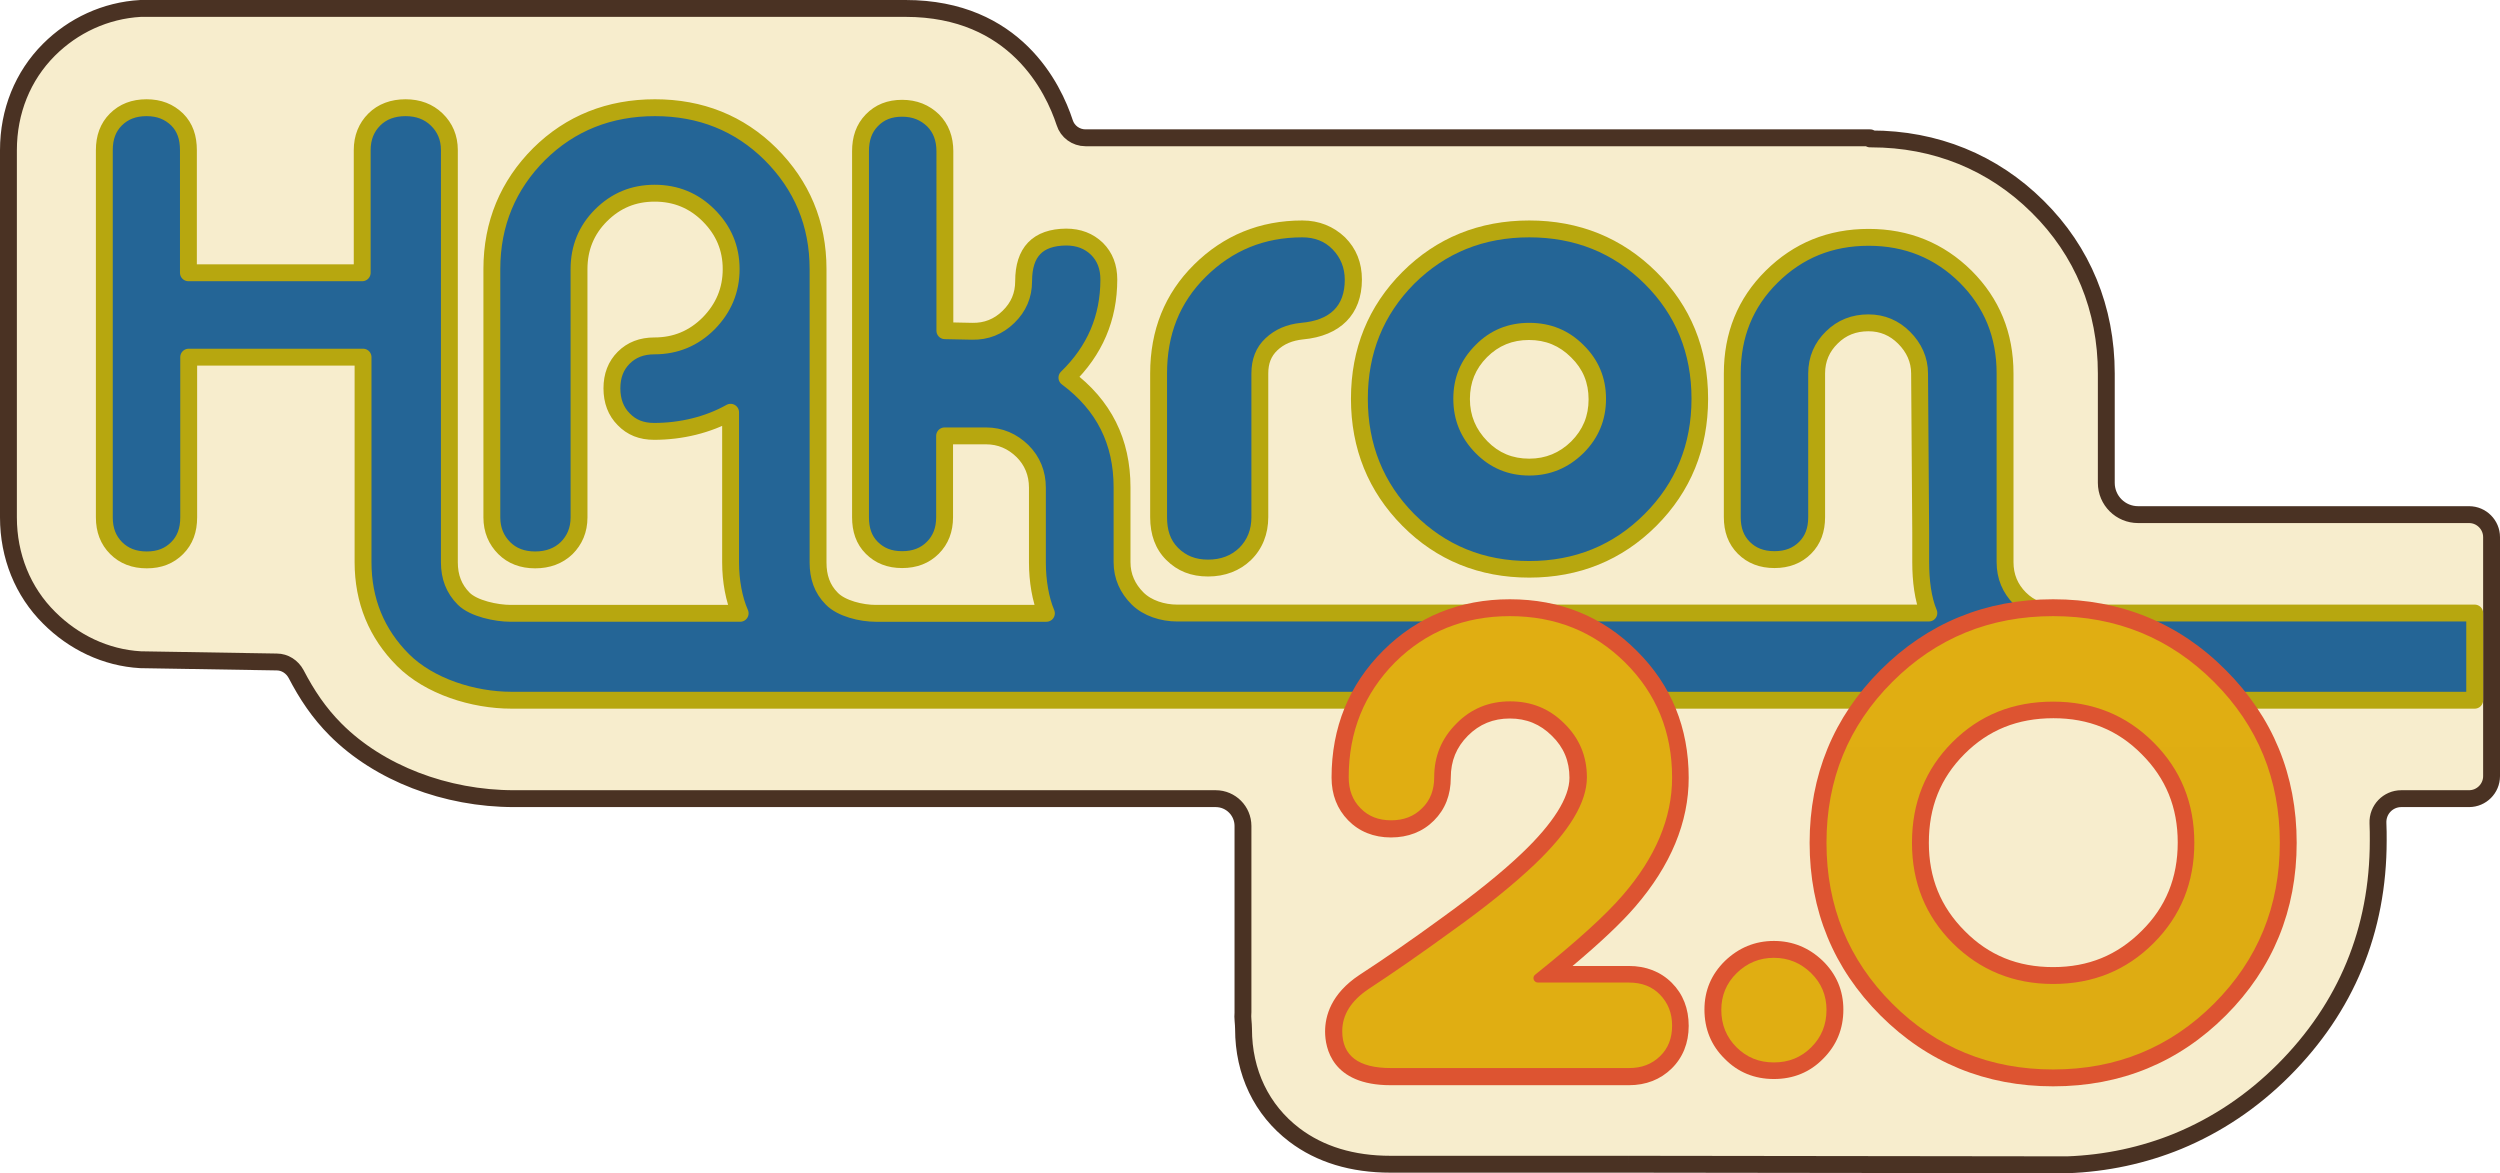 <?xml version="1.0" encoding="utf-8"?>
<!-- Generator: Adobe Illustrator 19.0.0, SVG Export Plug-In . SVG Version: 6.00 Build 0)  -->
<svg version="1.1" id="Layer_4_copy" xmlns="http://www.w3.org/2000/svg" xmlns:xlink="http://www.w3.org/1999/xlink" x="0px"
	 y="0px" viewBox="0 0 889 417.2" style="enable-background:new 0 0 889 417.2;" xml:space="preserve">
<style type="text/css">
	.st0{fill:#F7EDCD;stroke:#4A3223;stroke-width:6;stroke-linejoin:round;stroke-miterlimit:1;}
	.st1{fill:url(#XMLID_20_);}
	.st2{fill:#B7A70F;}
	.st3{fill:url(#XMLID_21_);}
	.st4{fill:url(#XMLID_22_);stroke:#B7A70F;stroke-width:6;stroke-linejoin:round;stroke-miterlimit:1;}
	.st5{fill:url(#XMLID_25_);}
	.st6{fill:#DD5431;}
	.st7{fill:url(#XMLID_27_);}
	.st8{fill:url(#XMLID_28_);}
</style>
<path id="Background" class="st0" d="M579.2,414l155.9,0.2l0,0c13.9-0.5,27.2-3.4,39.4-8.4c13.8-5.7,26.4-14.1,37.5-25.2
	c22.3-22.3,33.7-49.8,33.7-81.7c0-2.1,0-4.1-0.1-6.2c-0.2-4.8,3.6-8.7,8.3-8.7H878c4.4,0,8-3.6,8-8v-85c0-4.4-3.6-8-8-8H760.3
	c-6.2,0-11.3-5-11.3-11.3v-38.9c0-23-8.4-43.5-24.4-59.3c-15.9-15.8-36.4-24.1-59.2-24.1c-0.1,0-0.3,0-0.4,0V49H386
	c-3.4,0-6.4-2.2-7.4-5.4C374.6,31.4,361.1,3,322,3c-49.8,0,0,0,0,0H50l0,0C37.5,3.7,26,9.1,17.4,17.7C8.1,27,3,39.6,3,53.4v130.6
	c0,13.7,5.1,26.4,14.5,35.7c8.6,8.6,20,14.2,32.5,14.9l0,0l48.4,0.8c2.9,0,5.5,1.7,6.9,4.3c3.8,7.3,8.1,13.8,14.1,19.8
	c15.4,15.4,39.1,24.5,63.4,24.5h129.8h1.1h105.9h0.9h11.8c5.4,0,9.7,4.4,9.7,9.7V360l0,0c-0.2,1.9,0.2,3.9,0.2,5.9
	c0,15.4,6.4,28.8,18.1,37.7c9.1,6.9,20.6,10.4,34.2,10.4H579.2"/>
<g id="Text">
	<g id="HAkron">
		<g id="XMLID_209_">
			<g id="XMLID_230_">
				<linearGradient id="XMLID_20_" gradientUnits="userSpaceOnUse" x1="447.648" y1="80.96" x2="444.074" y2="202.463">
					<stop  offset="0" style="stop-color:#246596"/>
					<stop  offset="0.859" style="stop-color:#246596"/>
					<stop  offset="1" style="stop-color:#246596"/>
				</linearGradient>
				<path id="XMLID_235_" class="st1" d="M429.6,202c-5.2,0-9.4-1.6-12.8-5c-3.2-3.2-4.8-7.5-4.8-13v-51.1c0-14.6,5-26.9,14.7-36.6
					c10.1-10,22-14.8,36.4-14.8c5.2,0,9.5,1.7,12.9,5.2c3.4,3.4,5.2,7.8,5.2,12.9c0,7.6-3.2,17-18.3,18.3c-4.4,0.4-8,1.9-10.9,4.7
					c-2.8,2.6-4.1,6-4.1,10.3v51.1c0,5.3-1.8,9.7-5.2,13.1C439.3,200.3,434.9,202,429.6,202z"/>
				<path id="XMLID_232_" class="st2" d="M463.1,84.4c4.4,0,8,1.4,10.8,4.3c2.8,2.9,4.3,6.5,4.3,10.8c0,9.3-5.2,14.4-15.5,15.3
					c-5.1,0.5-9.3,2.3-12.7,5.5c-3.4,3.2-5,7.4-5,12.5v51.1c0,4.5-1.5,8.1-4.3,10.9c-2.9,2.8-6.6,4.2-11.1,4.2s-7.9-1.4-10.7-4.2
					c-2.8-2.8-3.9-6.4-3.9-10.9v-51.1c0-13.7,4.4-25.1,13.8-34.4C438.2,89.1,449.5,84.4,463.1,84.4 M463.1,78.4
					c-15.1,0-28,5.3-38.5,15.7c-10.4,10.3-15.6,23.3-15.6,38.7v51.1c0,6.3,1.9,11.4,5.7,15.2c4,4,8.9,5.9,14.9,5.9
					c6,0,11.3-2,15.3-5.9c4-3.9,6.1-9.2,6.1-15.2v-51.1c0-3.5,1-6.1,3.2-8.2c2.4-2.3,5.4-3.5,9.1-3.9c13.3-1.2,21-8.9,21-21.3
					c0-6-2-11-6-15C474.2,80.5,469.1,78.4,463.1,78.4L463.1,78.4z"/>
			</g>
			<g id="XMLID_211_">
				<linearGradient id="XMLID_21_" gradientUnits="userSpaceOnUse" x1="545.686" y1="81.449" x2="542.127" y2="202.459">
					<stop  offset="0" style="stop-color:#246596"/>
					<stop  offset="0.859" style="stop-color:#246596"/>
					<stop  offset="1" style="stop-color:#246596"/>
				</linearGradient>
				<path id="XMLID_220_" class="st3" d="M543.8,202.5c-17,0-31.4-5.9-43-17.5c-11.6-11.6-17.4-26.1-17.4-43.1
					c0-17,5.9-31.4,17.4-43c11.6-11.6,26-17.4,43-17.4c17,0,31.5,5.9,43.1,17.4c11.6,11.6,17.5,26,17.5,43c0,17-5.9,31.5-17.5,43.1
					C575.3,196.6,560.8,202.5,543.8,202.5z M543.8,117.8c-6.7,0-12.3,2.3-17,7c-4.7,4.7-7,10.3-7,17c0,6.8,2.3,12.4,7,17.1
					c4.7,4.8,10.3,7.1,17,7.1c6.7,0,12.3-2.3,17.1-7.1c4.8-4.8,7.1-10.4,7.1-17.1c0-6.7-2.3-12.3-7.1-17
					C556.2,120.1,550.5,117.8,543.8,117.8z"/>
				<path id="XMLID_212_" class="st2" d="M543.8,84.4c16.2,0,29.9,5.5,41,16.5c11.1,11,16.7,24.7,16.7,40.9s-5.6,29.9-16.7,41
					c-11.1,11.1-24.8,16.7-41,16.7c-16.2,0-29.8-5.6-40.9-16.7c-11-11.1-16.5-24.8-16.5-41s5.5-29.8,16.5-40.9
					C514,89.9,527.6,84.4,543.8,84.4 M543.8,169.1c7.5,0,13.9-2.7,19.3-8c5.3-5.3,8-11.7,8-19.3c0-7.5-2.7-13.9-8-19.1
					c-5.3-5.3-11.7-7.9-19.3-7.9c-7.5,0-13.9,2.6-19.1,7.9c-5.3,5.3-7.9,11.6-7.9,19.1c0,7.5,2.6,13.9,7.9,19.3
					C529.9,166.4,536.3,169.1,543.8,169.1 M543.8,78.4c-17.8,0-33,6.2-45.1,18.3c-12.1,12.1-18.3,27.3-18.3,45.1
					c0,17.8,6.2,33,18.3,45.2c12.1,12.2,27.3,18.4,45.1,18.4c17.8,0,33-6.2,45.2-18.4c12.2-12.2,18.4-27.4,18.4-45.2
					c0-17.8-6.2-33-18.4-45.1C576.8,84.6,561.6,78.4,543.8,78.4L543.8,78.4z M543.8,163.1c-5.9,0-10.8-2-14.9-6.2
					c-4.1-4.2-6.2-9.1-6.2-15c0-5.9,2-10.8,6.1-14.9c4.1-4.1,9-6.1,14.9-6.1c5.9,0,10.8,2,15,6.2c4.2,4.1,6.2,9,6.2,14.9
					c0,5.9-2,10.8-6.2,15C554.6,161,549.7,163.1,543.8,163.1L543.8,163.1z"/>
			</g>
			<linearGradient id="XMLID_22_" gradientUnits="userSpaceOnUse" x1="453.205" y1="331.036" x2="449.872" y2="444.369">
				<stop  offset="0" style="stop-color:#246596"/>
				<stop  offset="0.859" style="stop-color:#246596"/>
				<stop  offset="1" style="stop-color:#246596"/>
			</linearGradient>
			<path id="XMLID_210_" class="st4" d="M880,218H732.2h-0.9c-5.1,0-9.5-1.7-13-5.2c-3.5-3.5-5.3-7.8-5.3-12.9v-67.1
				c0-13.7-4.7-25.1-14-34.4c-9.4-9.3-20.9-14-34.5-14c-13.7,0-25.1,4.7-34.5,14c-9.4,9.3-14,20.8-14,34.4v51.1
				c0,4.5,1.3,8.1,4.1,10.9c2.8,2.8,6.4,4.2,10.9,4.2c4.5,0,8.1-1.4,10.9-4.2c2.8-2.8,4.1-6.4,4.1-10.9v-51.1
				c0-5.1,1.9-9.4,5.4-12.8c3.5-3.5,7.9-5.2,13-5.2c5,0,9.2,1.8,12.7,5.3c3.5,3.5,5.5,7.8,5.5,12.7l0.4,56.5v10.6
				c0,6.6,0.8,13.1,2.9,18.1H419.5h-0.9c-5.1,0-10.6-1.7-14.1-5.2c-3.5-3.5-5.5-7.8-5.5-12.9v-26.6c0-16.2-6.4-29.2-19.6-39
				c9.9-9.6,14.9-21.2,14.9-34.9c0-4.5-1.4-8.1-4.2-10.9c-2.9-2.8-6.5-4.2-11-4.2C369,84.4,364,89.6,364,100c0,5-1.8,9.2-5.4,12.7
				c-3.6,3.5-7.9,5.2-12.9,5.1l-9.7-0.2V53.8c0-4.5-1.4-8.2-4.2-11c-2.9-2.8-6.5-4.3-11-4.3s-8,1.4-10.8,4.3c-2.8,2.9-4,6.5-4,11
				v130.1c0,4.5,1.2,8.1,4,10.9c2.8,2.8,6.3,4.2,10.8,4.2s8.1-1.4,10.9-4.2c2.8-2.8,4.2-6.4,4.2-10.9V155h14.7c5.1,0,9.4,1.9,13,5.4
				c3.5,3.5,5.3,7.9,5.3,13v26.6c0,6.6,1.1,13.1,3.2,18.1h-59.6h-1.1c-5.1,0-12.2-1.7-15.6-5.2c-3.5-3.5-4.9-7.8-4.9-12.9V95.7
				c0-16.2-5.8-29.8-16.9-40.9c-11.1-11-24.9-16.5-41.1-16.5c-16.2,0-30.1,5.5-41.2,16.5c-11,11-16.8,24.7-16.8,40.9v88.3
				c0,4.5,1.6,8.1,4.4,10.9c2.8,2.8,6.5,4.2,11,4.2s8.3-1.4,11.2-4.2c2.8-2.8,4.4-6.4,4.4-10.9V95.7c0-7.5,2.6-13.9,7.8-19.1
				c5.3-5.3,11.6-7.9,19.1-7.9c7.5,0,13.9,2.6,19.2,7.9c5.3,5.3,8,11.6,8,19.1c0,7.5-2.7,13.9-8,19.3c-5.3,5.3-11.7,8-19.3,8
				c-4.5,0-8.1,1.4-10.9,4.2c-2.8,2.8-4.2,6.4-4.2,10.9s1.4,8.2,4.2,11c2.8,2.9,6.3,4.3,10.8,4.3c9.6,0,19.2-2.3,27.2-6.8v53.4
				c0,6.6,1.2,13.1,3.4,18.1h-81.6c-5.1,0-13.2-1.7-16.7-5.2c-3.5-3.5-5.1-7.8-5.1-12.9V53.4c0-4.5-1.6-8.1-4.5-10.9
				c-2.9-2.8-6.6-4.2-11.1-4.2s-8.3,1.4-11.1,4.2c-2.8,2.8-4.3,6.4-4.3,10.9V97H67V53.4c0-4.5-1.2-8.1-4-10.9
				c-2.9-2.8-6.4-4.2-10.9-4.2s-8.1,1.4-10.9,4.2c-2.8,2.8-4.1,6.4-4.1,10.9v130.6c0,4.5,1.4,8.1,4.2,10.9c2.8,2.8,6.4,4.2,10.9,4.2
				s8-1.4,10.8-4.2c2.8-2.8,4.1-6.4,4.1-10.9V127h62v72.9c0,13.7,4.8,25.4,14.2,34.8c9.4,9.4,25,14.3,38.6,14.3h129.8h1.1h105.9h0.9
				h311.8h0.9H880V218z"/>
		</g>
	</g>
	<g id="_x32_.0">
		<g id="XMLID_192_">
			<linearGradient id="XMLID_25_" gradientUnits="userSpaceOnUse" x1="630.771" y1="344.905" x2="630.771" y2="388.055">
				<stop  offset="0" style="stop-color:#E0AE12"/>
				<stop  offset="0.859" style="stop-color:#E0AE12"/>
				<stop  offset="1" style="stop-color:#E0AE12"/>
			</linearGradient>
			<path id="XMLID_166_" class="st5" d="M630.8,380.8c-6.1,0-11.2-2.1-15.4-6.3s-6.3-9.4-6.3-15.4c0-5.9,2.2-11,6.4-15.2
				c4.2-4.2,9.4-6.3,15.3-6.3c5.9,0,11,2.1,15.3,6.3c4.3,4.2,6.4,9.3,6.4,15.2c0,6.1-2.1,11.2-6.3,15.4
				C642,378.7,636.8,380.8,630.8,380.8z"/>
			<path id="XMLID_162_" class="st6" d="M630.8,340.6c5.1,0,9.5,1.8,13.2,5.4c3.7,3.6,5.5,8,5.5,13.1c0,5.3-1.8,9.7-5.4,13.3
				s-8,5.4-13.3,5.4c-5.3,0-9.7-1.8-13.3-5.4c-3.6-3.6-5.4-8-5.4-13.3c0-5.1,1.8-9.5,5.5-13.1C621.3,342.4,625.7,340.6,630.8,340.6
				 M630.8,334.6c-6.7,0-12.5,2.4-17.4,7.1c-4.9,4.8-7.3,10.6-7.3,17.3c0,6.9,2.4,12.8,7.2,17.5c4.7,4.8,10.6,7.2,17.5,7.2
				c6.9,0,12.8-2.4,17.5-7.2c4.8-4.8,7.2-10.6,7.2-17.5c0-6.8-2.5-12.6-7.3-17.3C643.3,337,637.5,334.6,630.8,334.6L630.8,334.6z"/>
		</g>
		<g id="XMLID_26_">
			<linearGradient id="XMLID_27_" gradientUnits="userSpaceOnUse" x1="730.066" y1="249.26" x2="730.066" y2="416.467">
				<stop  offset="0" style="stop-color:#E0AE12"/>
				<stop  offset="0.394" style="stop-color:#DEAC12"/>
				<stop  offset="0.399" style="stop-color:#DEAC12"/>
				<stop  offset="0.922" style="stop-color:#DEAC12"/>
				<stop  offset="1" style="stop-color:#DEAC12"/>
				<stop  offset="1" style="stop-color:#D9A812"/>
				<stop  offset="1" style="stop-color:#CA9C10"/>
				<stop  offset="1" style="stop-color:#B1890E"/>
				<stop  offset="1" style="stop-color:#8E6E0C"/>
				<stop  offset="1" style="stop-color:#614C08"/>
				<stop  offset="1" style="stop-color:#2C2204"/>
				<stop  offset="1" style="stop-color:#000000"/>
			</linearGradient>
			<path id="XMLID_206_" class="st7" d="M730.1,383.3c-23.2,0-43.2-8.2-59.3-24.3c-16.1-16.1-24.3-36.1-24.3-59.3
				c0-23.2,8.2-43.2,24.3-59.3c16.1-16.1,36.1-24.3,59.3-24.3c23.2,0,43.2,8.2,59.3,24.3c16.1,16.1,24.3,36.1,24.3,59.3
				c0,23.2-8.2,43.2-24.3,59.3S753.3,383.3,730.1,383.3z M730.1,252.5c-13.6,0-24.6,4.4-33.7,13.5c-9.1,9.1-13.5,20.1-13.5,33.7
				c0,13.4,4.5,24.4,13.6,33.6c9.2,9.2,20.2,13.6,33.6,13.6c13.4,0,24.4-4.5,33.6-13.6c9.2-9.2,13.6-20.2,13.6-33.6
				s-4.5-24.4-13.6-33.6C754.4,256.9,743.5,252.5,730.1,252.5z"/>
			<path id="XMLID_197_" class="st6" d="M730.1,219.1c22.5,0,41.6,7.8,57.2,23.4c15.6,15.6,23.4,34.7,23.4,57.2s-7.8,41.6-23.4,57.2
				c-15.6,15.6-34.7,23.4-57.2,23.4c-22.5,0-41.6-7.8-57.2-23.4c-15.6-15.6-23.4-34.7-23.4-57.2s7.8-41.6,23.4-57.2
				C688.5,226.9,707.6,219.1,730.1,219.1 M730.1,349.9c14.1,0,26-4.8,35.7-14.5s14.5-21.6,14.5-35.7c0-14.1-4.8-26-14.5-35.7
				c-9.7-9.7-21.6-14.5-35.7-14.5c-14.3,0-26.2,4.8-35.8,14.4c-9.6,9.6-14.4,21.5-14.4,35.8c0,14.1,4.8,26,14.5,35.7
				C704.1,345,716,349.9,730.1,349.9 M730.1,213.1c-24.1,0-44.7,8.5-61.4,25.2c-16.7,16.7-25.2,37.4-25.2,61.4
				c0,24.1,8.5,44.7,25.2,61.4c16.7,16.7,37.4,25.2,61.4,25.2c24.1,0,44.7-8.5,61.4-25.2c16.7-16.7,25.2-37.4,25.2-61.4
				c0-24.1-8.5-44.7-25.2-61.4C774.8,221.5,754.1,213.1,730.1,213.1L730.1,213.1z M730.1,343.9c-12.6,0-22.9-4.2-31.4-12.8
				c-8.6-8.6-12.8-18.9-12.8-31.4c0-12.7,4.1-23,12.7-31.6c8.5-8.5,18.8-12.7,31.6-12.7c12.6,0,22.9,4.2,31.4,12.8
				c8.6,8.6,12.8,18.9,12.8,31.4s-4.2,22.9-12.8,31.4C752.9,339.7,742.6,343.9,730.1,343.9L730.1,343.9z"/>
		</g>
		<g id="XMLID_2_">
			<linearGradient id="XMLID_28_" gradientUnits="userSpaceOnUse" x1="535.88" y1="255.384" x2="535.88" y2="407.064">
				<stop  offset="0" style="stop-color:#E0AE12"/>
				<stop  offset="0.859" style="stop-color:#E0AE12"/>
				<stop  offset="1" style="stop-color:#E0AE12"/>
			</linearGradient>
			<path id="XMLID_149_" class="st8" d="M494.6,382.8c-16.8,0-20.3-8.7-20.3-16.1c0-6.9,3.6-12.8,10.8-17.6
				c8.7-5.7,18.6-12.5,29.4-20.4c12-8.6,21.7-16.5,29-23.4c11.8-11.2,17.8-20.9,17.8-28.9c0-6.7-2.3-12.3-7.1-17
				c-4.8-4.7-10.4-7-17.1-7c-6.7,0-12.3,2.3-17,7c-4.7,4.7-7,10.3-7,17c0,5.3-1.7,9.7-5.2,13.2c-3.4,3.4-7.8,5.2-13.2,5.2
				c-5.3,0-9.7-1.7-13.1-5.2c-3.3-3.4-5-7.8-5-13.1c0-17,5.9-31.4,17.4-43c11.6-11.6,26-17.4,43-17.4c17,0,31.5,5.9,43.1,17.4
				c11.6,11.6,17.5,26,17.5,43c0,15.1-6.2,29.8-18.3,43.8c-5.8,6.7-15.3,15.5-28.4,26.1h28.4c5.3,0,9.7,1.7,13.2,5.2
				c3.4,3.4,5.2,7.9,5.2,13.2c0,5.3-1.7,9.7-5.2,13.1c-3.4,3.3-7.8,5-13.1,5H494.6z"/>
			<path id="XMLID_142_" class="st6" d="M536.9,219.1c16.2,0,29.9,5.5,41,16.5c11.1,11,16.7,24.7,16.7,40.9
				c0,14.4-5.9,28.4-17.6,41.9c-6.1,7.1-16.5,16.5-31.1,28.2c-1.2,0.9-0.5,2.8,1,2.8h32.4c4.5,0,8.2,1.4,11,4.3
				c2.8,2.9,4.3,6.5,4.3,11s-1.4,8.1-4.3,10.9c-2.9,2.8-6.5,4.2-11,4.2h-84.7c-11.6,0-17.3-4.4-17.3-13.1c0-5.9,3.2-10.9,9.5-15.1
				c8.7-5.7,18.5-12.5,29.5-20.5c12.2-8.7,21.9-16.6,29.3-23.6c12.5-11.9,18.7-22.2,18.7-31.1c0-7.5-2.7-13.9-8-19.1
				c-5.3-5.3-11.7-7.9-19.3-7.9c-7.5,0-13.9,2.6-19.1,7.9c-5.3,5.3-7.9,11.6-7.9,19.1c0,4.5-1.4,8.2-4.3,11c-2.9,2.9-6.5,4.3-11,4.3
				s-8.1-1.4-10.9-4.3c-2.8-2.8-4.2-6.5-4.2-11c0-16.2,5.5-29.8,16.5-40.9C507.1,224.6,520.7,219.1,536.9,219.1 M536.9,213.1
				c-17.8,0-33,6.2-45.1,18.3c-12.1,12.1-18.3,27.3-18.3,45.1c0,6.1,2,11.2,5.9,15.2c3.9,4,9.1,6.1,15.2,6.1c6.1,0,11.3-2,15.3-6
				c4-4,6-9.1,6-15.3c0-5.9,2-10.8,6.1-14.9c4.1-4.1,9-6.1,14.9-6.1c5.9,0,10.8,2,15,6.2c4.2,4.1,6.2,9,6.2,14.9
				c0,7-5.8,16.2-16.8,26.7c-7.1,6.8-16.8,14.6-28.6,23.1c-10.8,7.9-20.7,14.7-29.3,20.3c-10.1,6.7-12.2,14.6-12.2,20.1
				c0,5.7,2.3,19.1,23.3,19.1h84.7c6.1,0,11.2-2,15.2-5.9c4-3.9,6.1-9.1,6.1-15.2c0-6.1-2-11.3-6-15.3c-4-4-9.2-6-15.3-6h-20
				c10-8.4,17.4-15.4,22.3-21.1c12.6-14.6,19-30,19-45.8c0-17.8-6.2-33-18.4-45.1C569.9,219.2,554.7,213.1,536.9,213.1L536.9,213.1z
				"/>
		</g>
	</g>
</g>
</svg>
